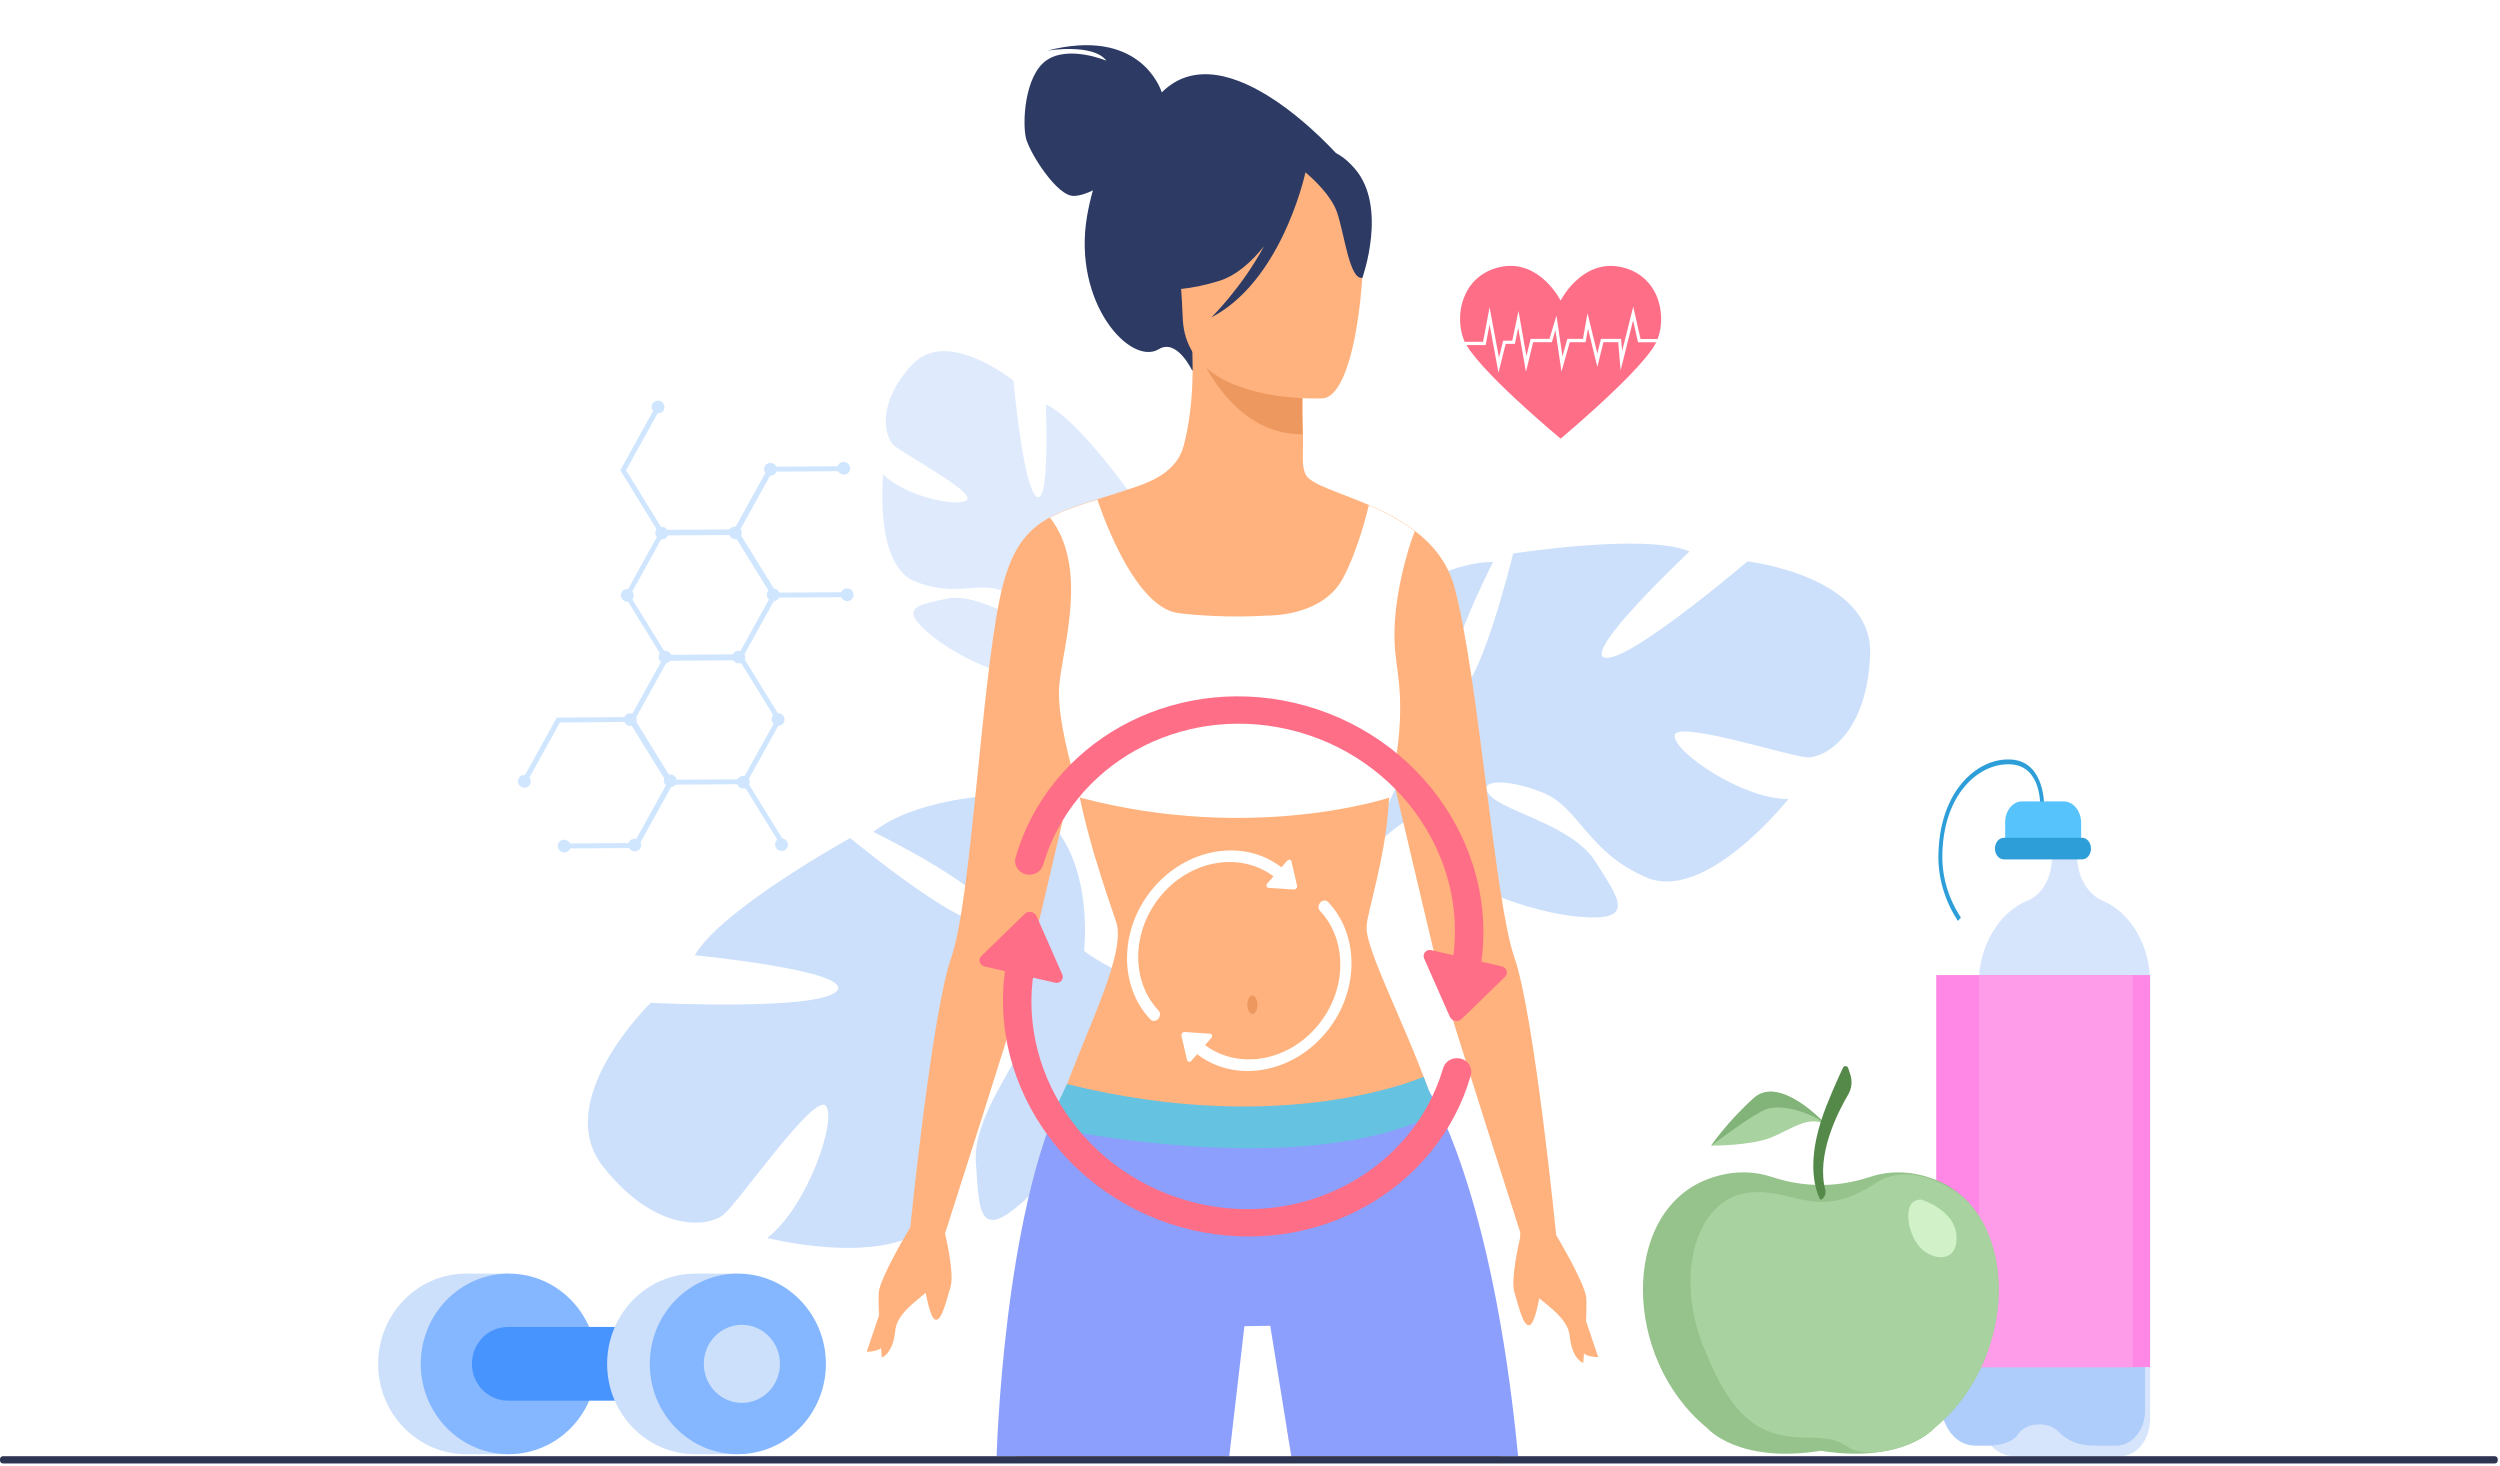 <svg width="643" height="377" viewBox="0 0 643 377" fill="none" xmlns="http://www.w3.org/2000/svg">
<g filter="url(#filter0_b)">
<path d="M75.026 346.908C74.529 364.888 91.864 376.936 109.851 376.843L266.733 376.034L316.66 376.011H333.193L383.214 375.987L592.221 375.923C604.568 375.919 616.36 370.245 621.815 359.169C633.61 335.222 647.043 289.165 608.225 244.737C550.325 178.476 520.941 235.056 478.166 123.403C384.363 -121.619 16.701 41.054 132.853 240.827C169.889 304.511 76.826 281.857 75.026 346.908Z" fill="white" fill-opacity="0.3"/>
<path d="M75.026 346.908C74.529 364.888 91.864 376.936 109.851 376.843L266.733 376.034L316.66 376.011H333.193L383.214 375.987L592.221 375.923C604.568 375.919 616.36 370.245 621.815 359.169C633.61 335.222 647.043 289.165 608.225 244.737C550.325 178.476 520.941 235.056 478.166 123.403C384.363 -121.619 16.701 41.054 132.853 240.827C169.889 304.511 76.826 281.857 75.026 346.908Z" fill="url(#paint0_linear)"/>
<path d="M266.733 375.034H266.728L109.846 375.843C92.184 375.934 75.55 364.137 76.026 346.935C76.468 330.957 82.496 320.42 90.719 312.568C97.887 305.725 106.712 300.921 115.113 296.349C116.417 295.639 117.711 294.935 118.987 294.23C128.374 289.039 136.905 283.728 140.606 275.532C144.351 267.24 143.033 256.343 133.717 240.324C104.844 190.665 106.063 143.396 125.511 104.188C144.98 64.938 182.763 33.682 227.142 16.248C271.516 -1.185 322.389 -4.76 367.973 11.232C413.528 27.215 453.882 62.767 477.232 123.761L477.232 123.761C487.946 151.725 497.851 169.24 507.628 180.793C517.43 192.376 527.069 197.925 537.147 202.018C540.824 203.512 544.574 204.816 548.392 206.145C549.777 206.626 551.17 207.111 552.573 207.609C557.859 209.487 563.316 211.568 569.046 214.421C580.488 220.118 593.078 228.923 607.472 245.395C645.902 289.379 632.634 334.939 620.918 358.727C615.671 369.381 604.285 374.919 592.221 374.923L383.213 374.987L333.193 375.011H316.66L266.733 375.034Z" stroke="url(#paint1_linear)" stroke-width="2"/>
</g>
<path d="M291.894 130.077C291.894 130.077 285.052 152.584 281.031 150.997C277.036 149.435 290.42 126.492 290.42 126.492C290.42 126.492 276.636 107.237 268.97 104.011C268.97 104.011 270.118 130.256 266.597 127.721C263.101 125.187 260.679 97.943 260.679 97.943C260.679 97.943 243.549 83.962 234.509 93.871C225.469 103.755 227.417 112.205 229.839 114.484C232.286 116.737 250.466 126.339 248.743 128.49C247.02 130.64 232.836 127.85 227.142 121.96C227.142 121.96 224.795 145.056 235.158 149.46C245.521 153.864 251.814 149.281 258.157 152.123C264.5 154.965 268.096 159.088 264.175 159.113C260.255 159.139 250.516 152.379 243.374 153.992C236.232 155.606 230.863 156.066 239.004 162.98C247.145 169.893 264.2 177.652 271.242 172.223C271.542 171.993 271.842 171.762 272.116 171.532C271.617 172.019 271.242 172.223 271.242 172.223C272.416 174.144 272.441 180.34 272.291 185C272.216 185.769 272.166 186.844 272.141 188.355C272.091 189.02 272.066 189.558 272.041 189.942C270.968 199.979 261.853 213.345 261.853 213.345L263.526 214.958C275.338 202.924 273.864 186.946 273.864 186.946C273.814 174.886 278.284 166.821 278.284 166.821C278.284 166.821 301.108 166.309 300.01 148.129C300.01 148.078 297.787 136.069 291.894 130.077Z" fill="#DFEBFD"/>
<path d="M224.595 213.96C224.595 213.96 258.182 230.296 254.836 236.518C251.49 242.74 218.677 215.547 218.677 215.547C218.677 215.547 185.49 233.855 178.697 245.685C178.697 245.685 219.951 249.731 215.206 254.903C210.461 260.075 167.36 257.924 167.36 257.924C167.36 257.924 141.664 282.915 155.074 299.994C168.484 317.073 182.118 315.793 186.214 312.31C190.284 308.802 209.412 281.097 212.384 284.4C215.356 287.703 207.764 310.39 197.326 318.404C197.326 318.404 232.886 327.469 242.1 311.465C251.315 295.462 245.571 284.093 251.44 274.286C257.308 264.505 264.55 259.537 263.701 265.99C262.852 272.443 250.091 286.91 250.99 299.021C251.889 311.132 251.415 320.043 264.051 308.213C276.686 296.384 292.643 270.138 285.751 257.361C285.451 256.798 285.152 256.286 284.877 255.773C285.526 256.721 285.751 257.361 285.751 257.361C289.022 255.876 298.711 257.233 305.953 258.539C307.127 258.846 308.825 259.179 311.147 259.537C312.171 259.742 313.02 259.922 313.594 260.05C329.027 264.07 347.831 282.045 347.831 282.045L350.702 279.663C334.546 257.566 309.274 256.362 309.274 256.362C290.396 253.751 278.834 244.584 278.834 244.584C278.834 244.584 283.179 206.97 254.536 204.665C254.561 204.691 235.308 205.587 224.595 213.96Z" fill="#CDE0FB"/>
<path d="M481.004 168.177C481.629 148.128 449.44 144.39 449.44 144.39C449.44 144.39 419.125 170.302 412.857 169.176C406.614 168.075 434.557 141.829 434.557 141.829C423.245 137.015 389.184 142.367 389.184 142.367C389.184 142.367 379.819 180.75 374.026 178.087C368.232 175.424 384.014 144.543 384.014 144.543C371.703 144.492 357.145 154.683 357.145 154.683C337.442 172.53 360.816 197.572 360.816 197.572C360.816 197.572 357.295 210.81 344.909 223.357C344.909 223.357 342.312 225.585 339.09 229.733L342.162 230.706C342.661 229.938 343.186 229.221 343.735 228.529L343.76 228.504C344.11 228.094 344.634 227.479 345.258 226.762C346.757 225.175 347.805 223.971 348.505 223.101C353.074 218.057 359.442 211.63 362.614 210.862C362.614 210.862 362.414 210.273 362.389 209.197C362.464 209.735 362.539 210.273 362.614 210.862C364.437 224.074 390.182 234.239 405.765 235.75C421.347 237.261 416.228 231.013 410.384 221.667C404.541 212.321 387.46 208.941 383.365 204.716C379.27 200.491 387.236 200.03 396.775 203.846C406.314 207.686 408.212 219.234 423.545 225.713C438.877 232.191 459.978 205.51 459.978 205.51C448.042 205.561 430.337 193.271 430.711 189.174C431.111 185.077 459.953 194.525 464.798 194.781C469.717 194.986 480.38 188.226 481.004 168.177Z" fill="#CDE0FB"/>
<path d="M376.448 87.265C379.045 94.306 401.395 112.819 401.395 112.819C401.395 112.819 408.686 106.75 415.429 100.221C420.473 95.382 425.193 90.287 426.316 87.291C428.963 80.301 426.142 70.263 416.378 68.574C406.664 66.884 401.395 77.305 401.395 77.305C401.395 77.305 396.151 66.858 386.362 68.574C384.664 68.881 383.165 69.419 381.892 70.187C375.824 73.643 374.3 81.504 376.448 87.265Z" fill="#FF6E87"/>
<path d="M298.811 23.764C298.337 22.33 292.818 6.966 269.27 13.035C269.27 13.035 281.131 11.038 284.577 15.621C284.577 15.621 274.963 11.55 269.195 15.493C263.426 19.436 262.902 31.957 263.926 35.721C264.95 39.485 271.892 50.547 276.212 50.393C277.86 50.342 279.583 49.702 281.106 48.959C280.507 51.008 280.008 53.21 279.583 55.617C275.812 77.944 290.795 94.255 298.062 89.8C302.732 86.957 306.652 95.356 306.652 95.356L344.235 40.074C344.235 40.074 315.442 7.171 298.811 23.764Z" fill="#2C3A64"/>
<path d="M351.477 238.439C351.277 244.38 361.565 263.788 367.484 280.56C371.279 291.391 375.05 301.403 377.073 306.728C378.346 310.057 379.32 313.463 380.019 316.945C381.767 325.804 384.639 344.368 385.588 374.506C385.588 374.915 385.613 375.325 385.613 375.709L332.448 375.683L332.248 374.48L331.075 367.925V367.899L332.199 339.426L328.852 334.126L319.238 337.839L314.993 374.48L314.868 375.658L261.604 375.632C261.604 375.248 261.604 374.838 261.604 374.454C261.579 364.904 261.579 356.761 261.579 349.822C261.554 326.137 265.699 302.657 273.84 280.483C280.033 263.635 289.172 245.993 287.25 237.722C286.8 235.802 280.357 219.005 277.311 203.078C276.986 201.414 276.687 199.75 276.362 198.085C276.287 198.418 276.212 198.725 276.137 199.058C271.218 220.157 264.775 247.529 263.576 252.061C261.554 259.589 242.975 317.534 242.975 317.534H233.935C233.935 317.534 239.579 260.741 244.673 246.249C249.767 231.756 252.264 177.627 257.109 154.095C259.631 141.882 263.601 136.53 270.119 133.022C273.465 131.23 277.461 129.898 282.305 128.388C285.352 127.44 288.723 126.39 292.469 125.11C297.863 123.241 302.882 120.399 304.405 114.766C305.754 109.747 306.702 103.141 306.752 95.203C306.752 93.59 306.727 91.951 306.678 90.236L308.276 90.492L309.799 90.748L335.12 94.896C335.12 94.896 335.12 95.203 335.095 95.792C335.095 95.869 335.095 95.971 335.095 96.074V96.125C335.095 96.228 335.095 96.304 335.095 96.407C335.095 96.586 335.095 96.791 335.07 96.996C335.07 97.149 335.07 97.303 335.07 97.457C335.07 97.969 335.045 98.558 335.045 99.198C335.045 99.351 335.045 99.531 335.045 99.71C335.045 99.787 335.045 99.889 335.045 99.966C335.045 100.222 335.045 100.478 335.045 100.76V100.811C335.045 101.297 335.045 101.835 335.02 102.347C335.02 103.474 335.02 104.652 335.02 105.906C335.02 106.444 335.02 106.982 335.045 107.519C335.045 107.647 335.045 107.775 335.045 107.903C335.045 108.441 335.07 108.979 335.07 109.491C335.095 110.208 335.095 110.925 335.12 111.642C335.27 116.276 334.621 119.708 335.844 122.089C337.193 124.675 344.31 126.519 352.101 129.898C356.096 131.614 360.267 133.739 363.938 136.556C368.557 140.089 372.403 144.749 374.101 151.1C380.319 174.272 384.414 231.807 389.509 246.3C394.603 260.793 400.246 317.585 400.246 317.585H391.207C391.207 317.585 372.628 259.64 370.605 252.112C369.981 249.782 367.983 241.409 365.511 230.962C363.263 221.412 360.616 210.145 358.269 200.159C358.044 199.212 357.819 198.264 357.62 197.343C357.495 199.954 357.395 202.592 357.27 205.152C356.496 220.874 351.602 234.265 351.477 238.439Z" fill="#FFB27D"/>
<path d="M335.045 94.972C335.045 94.972 334.746 103.602 335.02 111.693C320.087 111.847 311.697 98.199 308.176 90.568L335.045 94.972Z" fill="#ED985F"/>
<path d="M340.314 102.449C340.314 102.449 305.054 104.395 304.205 81.862C303.356 59.33 298.237 44.402 320.711 42.2C343.186 39.998 347.905 48.422 349.953 55.873C352.026 63.324 349.454 101.374 340.314 102.449Z" fill="#FFB27D"/>
<path d="M348.455 43.378C342.761 36.797 338.691 38.462 336.443 40.587C316.766 30.447 304.904 47.014 304.904 47.014C303.131 63.273 292.094 72.977 292.094 72.977C292.094 72.977 298.686 76.793 313.37 72.312C317.865 70.954 321.785 67.498 325.081 63.35C319.463 73.899 311.572 81.632 311.572 81.632C328.977 72.542 335.17 47.014 335.769 44.325C337.992 46.22 342.412 50.368 343.86 54.542C345.833 60.226 347.056 72.004 350.403 71.467C350.378 71.492 356.995 53.236 348.455 43.378Z" fill="#2C3A64"/>
<path d="M234.06 315.741C234.06 315.741 226.319 328.621 226.019 332.41C225.719 336.2 226.793 349.131 226.793 349.131C226.793 349.131 229.665 348.311 230.264 342.243C230.864 336.174 239.953 332.513 241.776 328.518C243.599 324.524 242.9 316.253 242.9 316.253L234.06 315.741Z" fill="#FFB27D"/>
<path d="M243.049 317.149C243.049 317.149 245.547 327.494 244.473 330.977C243.399 334.459 242.225 339.964 240.527 339.401C238.829 338.838 237.381 328.39 237.381 328.39L243.049 317.149Z" fill="#FFB27D"/>
<path d="M227.917 332.718C227.817 333.255 222.922 347.671 222.922 347.671C222.922 347.671 226.968 347.697 227.242 345.699C227.517 343.677 227.917 332.718 227.917 332.718Z" fill="#FFB27D"/>
<path d="M399.947 317.149C399.947 317.149 407.688 330.029 407.988 333.819C408.287 337.608 407.213 350.539 407.213 350.539C407.213 350.539 404.342 349.72 403.742 343.651C403.143 337.583 394.053 333.921 392.231 329.927C390.408 325.932 391.007 317.149 391.007 317.149H399.947Z" fill="#FFB27D"/>
<path d="M390.932 318.558C390.932 318.558 388.435 328.902 389.508 332.385C390.582 335.867 391.756 341.372 393.454 340.809C395.152 340.245 396.6 329.799 396.6 329.799L390.932 318.558Z" fill="#FFB27D"/>
<path d="M406.064 334.1C406.164 334.638 411.059 349.054 411.059 349.054C411.059 349.054 407.013 349.079 406.739 347.082C406.464 345.085 406.064 334.1 406.064 334.1Z" fill="#FFB27D"/>
<path d="M273.79 280.56C273.79 280.56 310.273 292.056 367.483 280.56C367.483 280.56 383.74 304.987 390.457 374.531H332.123L326.705 340.988L320.062 341.09L316.167 374.531H256.334C256.334 374.531 258.033 312.003 273.79 280.56Z" fill="#8C9FFC"/>
<path d="M358.818 167.256C359.467 174.477 361.715 181.339 358.219 200.185C357.919 201.772 357.595 203.437 357.22 205.178C357.22 205.178 322.235 216.854 277.91 205.178C277.91 205.178 277.66 204.435 277.261 203.129C276.936 202.105 276.537 200.722 276.087 199.109C274.264 192.631 271.842 182.44 272.466 175.988C273.415 165.95 280.008 146.029 270.069 133.124C273.415 131.332 277.411 130 282.255 128.49C282.255 128.49 291.07 156.246 303.131 157.705C315.168 159.165 325.781 158.32 325.781 158.32C325.781 158.32 340.015 158.807 345.383 148.769C349.379 141.318 351.851 130.897 352.051 129.949C356.046 131.665 360.217 133.79 363.887 136.607C362.339 140.371 357.694 155.119 358.818 167.256Z" fill="white"/>
<path d="M388.909 135.787C388.909 135.761 388.884 135.736 388.884 135.685C388.909 135.685 388.934 135.71 388.909 135.787Z" fill="white"/>
<path d="M296.888 228.094C287.873 238.439 287.549 253.418 295.889 262.201C296.414 262.764 297.338 262.687 297.912 262.047C298.461 261.407 298.511 260.485 297.987 259.922C290.695 252.189 291.02 239.053 298.936 229.963C307.177 220.489 320.611 218.953 328.877 226.507L330.9 224.177C321.535 215.599 306.278 217.34 296.888 228.094Z" fill="white"/>
<path d="M326.28 228.351L332.748 228.786C333.272 228.812 333.721 228.3 333.597 227.762L332.173 221.566C332.048 221.079 331.449 220.951 331.074 221.361L325.93 227.25C325.556 227.685 325.755 228.325 326.28 228.351Z" fill="white"/>
<path d="M340.59 266.092C349.604 255.748 349.929 240.769 341.588 231.986C341.064 231.423 340.14 231.5 339.566 232.14C339.016 232.78 338.966 233.702 339.491 234.265C346.783 241.998 346.458 255.133 338.542 264.223C330.301 273.697 316.866 275.234 308.601 267.68L306.578 270.01C315.967 278.613 331.225 276.847 340.59 266.092Z" fill="white"/>
<path d="M311.197 265.862L304.729 265.427C304.205 265.401 303.756 265.913 303.88 266.451L305.304 272.648C305.429 273.134 306.028 273.262 306.403 272.853L311.547 266.963C311.921 266.528 311.722 265.888 311.197 265.862Z" fill="white"/>
<path d="M142.574 350.795C142.574 342.038 137.854 334.407 130.862 330.464V327.571H119.899C107.389 327.571 97.25 337.967 97.25 350.795C97.25 363.623 107.389 374.019 119.899 374.019H130.862V371.125C137.829 367.156 142.574 359.552 142.574 350.795Z" fill="#CDE0FB"/>
<path d="M130.862 374.019C143.371 374.019 153.511 363.621 153.511 350.795C153.511 337.969 143.371 327.571 130.862 327.571C118.353 327.571 108.212 337.969 108.212 350.795C108.212 363.621 118.353 374.019 130.862 374.019Z" fill="#84B7FF"/>
<path d="M201.157 360.244H130.612C125.518 360.244 121.373 355.993 121.373 350.77C121.373 345.546 125.518 341.295 130.612 341.295H201.157C206.251 341.295 210.397 345.546 210.397 350.77C210.397 356.019 206.251 360.244 201.157 360.244Z" fill="#4894FF"/>
<path d="M201.482 350.795C201.482 342.038 196.762 334.408 189.77 330.465V327.571H178.808C166.297 327.571 156.158 337.967 156.158 350.795C156.158 363.624 166.297 374.02 178.808 374.02H189.77V371.126C196.762 367.157 201.482 359.552 201.482 350.795Z" fill="#CDE0FB"/>
<path d="M189.77 374.019C202.279 374.019 212.419 363.621 212.419 350.795C212.419 337.969 202.279 327.571 189.77 327.571C177.261 327.571 167.121 337.969 167.121 350.795C167.121 363.621 177.261 374.019 189.77 374.019Z" fill="#84B7FF"/>
<path d="M191.778 360.771C197.158 360.225 201.087 355.31 200.555 349.794C200.022 344.277 195.229 340.248 189.849 340.795C184.47 341.341 180.54 346.256 181.073 351.772C181.606 357.288 186.399 361.317 191.778 360.771Z" fill="#CDE0FB"/>
<path d="M385.413 95.869L383.116 83.45L382.117 88.75H368.532V87.905H381.443L383.116 79.02L385.538 92.002L386.612 87.624H388.959L390.557 79.968L392.605 91.618L393.679 87.163H398.523L400.321 81.171L401.869 91.669L403.118 87.163H407.138L408.312 80.582L410.834 90.927L411.758 87.163H416.952L417.202 90.312L420.074 78.867L421.947 87.188H430.362V88.033H421.297L420.024 82.4L416.827 95.254L416.203 88.008H412.407L410.834 94.383L408.437 84.525L407.813 88.008H403.742L401.62 95.587L400.046 84.935L399.148 88.008H394.328L392.48 95.638L390.482 84.295L389.633 88.443H387.261L385.413 95.869Z" fill="white"/>
<path d="M199.975 152.908L190.615 169.819L170.926 169.966L160.596 153.203L169.956 136.292L189.646 136.145L199.975 152.908ZM189.823 168.553L198.47 152.931L188.91 137.422L170.691 137.555L162.045 153.177L171.605 168.686L189.823 168.553Z" fill="#D0E6FF"/>
<path d="M201.954 216.853L200.862 217.504L191.095 201.68L172.898 201.826L164.07 217.775L162.928 217.143L172.107 200.56L191.796 200.413L201.954 216.853Z" fill="#D0E6FF"/>
<path d="M173.249 201.192L163.889 218.102L144.565 218.223L144.537 216.952L163.11 216.815L171.756 201.193L162.196 185.683L143.999 185.829L135.171 201.778L134.028 201.146L143.207 184.563L162.897 184.416L173.249 201.192Z" fill="#D0E6FF"/>
<path d="M218.1 153.578L198.764 153.722L188.435 136.958L197.795 120.048L217.131 119.905L217.159 121.176L198.587 121.314L189.928 136.957L199.477 152.433L218.072 152.307L218.1 153.578Z" fill="#D0E6FF"/>
<path d="M201.061 185.048L191.883 201.631L190.74 200.998L199.568 185.049L190.008 169.54L171.812 169.686L163.153 185.329L172.897 201.14L171.805 201.792L161.66 185.33L171.02 168.42L190.71 168.273L201.061 185.048Z" fill="#D0E6FF"/>
<path d="M198.768 120.986L189.577 137.591L169.865 137.726L159.535 120.962L168.726 104.358L169.869 104.99L161.028 120.961L170.578 136.437L188.785 136.325L197.625 120.354L198.768 120.986Z" fill="#D0E6FF"/>
<path d="M170.251 170.392C169.444 169.945 169.145 168.952 169.581 168.165C170.016 167.378 171.017 167.104 171.823 167.551C172.63 167.997 172.929 168.991 172.493 169.777C172.07 170.542 171.057 170.838 170.251 170.392Z" fill="#D0E6FF"/>
<path d="M161.326 186.515C160.519 186.069 160.22 185.075 160.656 184.289C161.091 183.502 162.092 183.228 162.898 183.674C163.705 184.121 164.004 185.114 163.569 185.901C163.133 186.687 162.133 186.962 161.326 186.515Z" fill="#D0E6FF"/>
<path d="M190.404 202.61C189.598 202.164 189.299 201.17 189.734 200.384C190.169 199.597 191.17 199.323 191.976 199.77C192.783 200.216 193.082 201.209 192.647 201.996C192.211 202.783 191.211 203.057 190.404 202.61Z" fill="#D0E6FF"/>
<path d="M200.221 218.662C199.414 218.215 199.115 217.222 199.55 216.435C199.986 215.648 200.986 215.374 201.793 215.821C202.6 216.267 202.899 217.261 202.463 218.048C202.04 218.812 201.027 219.108 200.221 218.662Z" fill="#D0E6FF"/>
<path d="M201.584 185.851C202.018 185.066 201.718 184.069 200.914 183.624C200.109 183.179 199.105 183.454 198.671 184.238C198.237 185.023 198.537 186.02 199.341 186.465C200.145 186.91 201.149 186.635 201.584 185.851Z" fill="#D0E6FF"/>
<path d="M189.228 170.421C188.422 169.974 188.123 168.981 188.558 168.194C188.994 167.408 189.994 167.134 190.801 167.58C191.607 168.027 191.906 169.02 191.471 169.807C191.048 170.571 190.035 170.867 189.228 170.421Z" fill="#D0E6FF"/>
<path d="M198.093 154.406C197.286 153.96 196.987 152.966 197.422 152.18C197.858 151.393 198.858 151.119 199.665 151.565C200.472 152.012 200.771 153.005 200.335 153.792C199.9 154.579 198.899 154.853 198.093 154.406Z" fill="#D0E6FF"/>
<path d="M173.863 201.617C174.297 200.833 173.997 199.836 173.193 199.391C172.388 198.945 171.384 199.22 170.95 200.005C170.516 200.789 170.816 201.786 171.62 202.231C172.425 202.677 173.429 202.402 173.863 201.617Z" fill="#D0E6FF"/>
<path d="M162.478 218.748C161.671 218.302 161.372 217.309 161.808 216.522C162.243 215.735 163.244 215.461 164.05 215.908C164.857 216.354 165.156 217.348 164.72 218.134C164.285 218.921 163.284 219.195 162.478 218.748Z" fill="#D0E6FF"/>
<path d="M144.323 219.031C143.516 218.585 143.217 217.591 143.652 216.805C144.088 216.018 145.088 215.744 145.895 216.191C146.702 216.637 147.001 217.631 146.566 218.417C146.13 219.204 145.129 219.478 144.323 219.031Z" fill="#D0E6FF"/>
<path d="M134.069 202.396C133.262 201.949 132.963 200.956 133.398 200.169C133.833 199.382 134.834 199.108 135.641 199.555C136.448 200.001 136.747 200.995 136.311 201.782C135.898 202.581 134.875 202.842 134.069 202.396Z" fill="#D0E6FF"/>
<path d="M169.417 138.534C168.61 138.087 168.311 137.094 168.747 136.307C169.182 135.52 170.183 135.247 170.99 135.693C171.796 136.14 172.095 137.133 171.66 137.92C171.247 138.719 170.224 138.98 169.417 138.534Z" fill="#D0E6FF"/>
<path d="M160.553 154.548C159.746 154.102 159.447 153.108 159.882 152.322C160.318 151.535 161.319 151.261 162.125 151.708C162.932 152.154 163.231 153.148 162.796 153.934C162.395 154.712 161.36 154.995 160.553 154.548Z" fill="#D0E6FF"/>
<path d="M188.329 138.47C187.522 138.023 187.223 137.03 187.659 136.243C188.094 135.457 189.095 135.183 189.902 135.629C190.708 136.076 191.007 137.069 190.572 137.856C190.136 138.642 189.136 138.916 188.329 138.47Z" fill="#D0E6FF"/>
<path d="M197.387 122.106C196.58 121.659 196.281 120.666 196.717 119.879C197.152 119.092 198.153 118.818 198.96 119.265C199.766 119.711 200.065 120.705 199.63 121.491C199.217 122.29 198.194 122.552 197.387 122.106Z" fill="#D0E6FF"/>
<path d="M216.225 121.858C215.419 121.412 215.12 120.419 215.555 119.632C215.991 118.845 216.991 118.571 217.798 119.018C218.604 119.464 218.903 120.457 218.468 121.244C218.045 122.009 217.032 122.305 216.225 121.858Z" fill="#D0E6FF"/>
<path d="M168.466 106.097C167.659 105.651 167.36 104.657 167.795 103.871C168.231 103.084 169.231 102.81 170.038 103.256C170.845 103.703 171.144 104.696 170.708 105.483C170.295 106.282 169.272 106.544 168.466 106.097Z" fill="#D0E6FF"/>
<path d="M219.337 153.777C219.771 152.993 219.471 151.996 218.666 151.551C217.862 151.106 216.858 151.381 216.424 152.165C215.99 152.95 216.29 153.946 217.094 154.392C217.898 154.837 218.902 154.562 219.337 153.777Z" fill="#D0E6FF"/>
<path d="M511.904 245.667C511.76 245.569 508.424 243.319 505.089 238.998C500.646 233.236 498.385 226.526 498.561 219.62C498.802 209.872 502.202 204.09 505.008 200.952C508.504 197.045 513.059 195.013 517.501 195.368C526.017 196.059 525.745 207.247 525.745 207.366L524.734 207.306C524.75 206.892 524.959 197.223 517.437 196.611C513.268 196.276 508.986 198.19 505.682 201.86C503.02 204.84 499.796 210.326 499.572 219.64C499.187 235.564 512.257 244.483 512.402 244.562L511.904 245.667ZM525.231 207.326L524.718 207.306L525.231 207.326Z" fill="#2E9ED9"/>
<path d="M553 252.716V365.062C553 370.294 549.557 374.53 545.305 374.53H507.089C502.08 374.53 498 369.51 498 363.347V253.076C498 243.079 503.268 234.606 510.566 231.62C514.147 230.158 516.574 226.028 516.781 221.389L516.953 217.513H534.099L534.34 221.304C534.649 226.049 537.214 230.116 540.881 231.683C547.922 234.712 553 242.994 553 252.716Z" fill="white"/>
<path opacity="0.5" d="M553 252.716V365.062C553 370.294 549.557 374.53 545.305 374.53H518.037C513.028 374.53 508.948 369.51 508.948 363.347V253.076C508.948 243.079 514.216 234.606 521.515 231.62C525.095 230.158 527.523 226.028 527.712 221.389L527.884 217.513H534.064L534.305 221.304C534.615 226.049 537.18 230.116 540.847 231.683C547.922 234.712 553 242.994 553 252.716Z" fill="#AFCDFB"/>
<path d="M551.709 266.103V362.797C551.709 367.774 548.421 371.82 544.375 371.82H538.867C534.236 371.82 531.757 370.528 529.192 368.007C526.627 365.487 520.964 365.889 519.087 368.855C517.194 371.799 511.806 371.82 511.806 371.82H507.967C503.181 371.82 499.308 367.054 499.308 361.166V265.405C504.128 264.197 511.307 263.541 520.637 265.765C531.62 268.391 543.721 267.374 551.709 266.103Z" fill="#AFCDFB"/>
<path d="M535.269 219.44H515.731V211.455C515.731 208.511 517.676 206.117 520.069 206.117H530.759C533.255 206.117 535.269 208.595 535.269 211.667V219.44Z" fill="#56C3FC"/>
<path d="M553 250.788H498V351.612H553V250.788Z" fill="#FF87E5"/>
<path d="M548.523 250.835H508.982V351.659H548.523V250.835Z" fill="#FF9CE9"/>
<path d="M535.545 221.03H515.352C514.113 221.03 513.097 219.78 513.097 218.255C513.097 216.729 514.113 215.479 515.352 215.479H535.545C536.784 215.479 537.8 216.729 537.8 218.255C537.8 219.78 536.784 221.03 535.545 221.03Z" fill="#2E9ED9"/>
<path d="M497.536 367.285C497.536 367.285 493.64 371.868 483.876 373.404C479.781 374.045 474.637 374.147 468.319 373.148C446.943 376.554 439.102 367.31 439.102 367.31C417.177 349.412 416.927 311.824 439.102 303.323C445.595 300.839 451.263 301.223 455.883 302.759C463.974 305.448 472.664 305.448 480.755 302.759C485.375 301.223 491.043 300.839 497.536 303.323C500.558 304.475 503.155 306.165 505.327 308.29L505.577 308.546C519.186 322.015 516.34 351.896 497.536 367.285Z" fill="#95C38B"/>
<path d="M497.536 367.284C497.536 367.284 493.641 371.868 483.877 373.404C472.589 374.377 477.534 369.768 465.273 369.768C453.012 369.768 445.745 365.646 438.128 346.39C430.512 327.135 436.68 309.007 448.741 306.907C460.803 304.807 466.896 314.589 482.179 304.423C492.717 297.407 505.327 308.238 505.327 308.238L505.577 308.494C519.187 322.014 516.34 351.896 497.536 367.284Z" fill="#A8D29F"/>
<path d="M469.767 289.367C465.298 286.628 460.753 290.468 455.484 292.593C450.215 294.693 440.101 294.667 440.101 294.667C440.101 294.667 444.271 288.522 451.089 282.403C457.906 276.283 469.767 289.367 469.767 289.367Z" fill="#A8D29F"/>
<path d="M469.769 289.367C465.549 285.834 457.783 283.785 453.987 285.399C450.192 286.986 440.128 294.667 440.128 294.667C440.128 294.667 444.298 288.522 451.115 282.403C457.933 276.283 469.769 289.367 469.769 289.367Z" fill="#82B378"/>
<path d="M467.97 308.187C465.098 301.684 466.646 293.618 468.469 288.01C469.917 283.53 472.664 277.512 474.013 274.619C474.287 274.004 475.162 274.081 475.361 274.721L475.911 276.411C476.46 278.101 476.26 279.97 475.361 281.507C472.589 286.218 467.021 297.203 469.518 306.241C469.793 307.266 468.469 309.365 467.97 308.187Z" fill="#558949"/>
<path d="M494.19 308.546C494.19 308.546 503.005 311.26 503.229 318.097C503.454 324.934 497.061 324.293 493.815 320.811C490.569 317.329 488.971 308.315 494.19 308.546Z" fill="#D1F2C9"/>
<path d="M641.672 376.4H0.749C0.325 376.4 0 376.041 0 375.632V375.299C0 374.863 0.35 374.53 0.749 374.53H641.672C642.097 374.53 642.421 374.889 642.421 375.299V375.632C642.421 376.067 642.097 376.4 641.672 376.4Z" fill="#2E3552"/>
<path d="M274.439 278.818C274.439 278.818 269.17 289.674 269.819 289.879C270.443 290.084 335.37 304.141 369.731 286.218L366.16 276.949C366.135 276.949 330.675 292.824 274.439 278.818Z" fill="#65C2E1"/>
<path d="M332.797 180.75C300.958 173.427 269.644 191.145 261.203 220.566C260.679 222.435 261.878 224.406 263.85 224.867C265.823 225.328 267.796 224.253 268.32 222.409C275.862 196.65 303.356 181.159 331.299 187.586C360.416 194.295 379.145 222.307 373.076 250.037L380.243 251.702C387.135 220.182 365.86 188.38 332.797 180.75Z" fill="#FF6E87"/>
<path d="M366.284 246.504L372.877 261.458C373.401 262.661 375.024 262.994 375.948 262.072L387.111 251.215C388.01 250.345 387.535 248.834 386.262 248.552L368.132 244.378C366.834 244.071 365.76 245.3 366.284 246.504Z" fill="#FF6E87"/>
<path d="M306.702 316.381C338.541 323.704 369.856 305.985 378.296 276.565C378.82 274.696 377.622 272.724 375.649 272.263C373.676 271.802 371.703 272.878 371.179 274.721C363.638 300.48 336.144 315.972 308.2 309.545C279.083 302.836 260.355 274.824 266.423 247.093L259.256 245.429C252.364 276.923 273.64 308.751 306.702 316.381Z" fill="#FF6E87"/>
<path d="M273.215 250.627L266.622 235.673C266.098 234.47 264.475 234.137 263.551 235.059L252.389 245.915C251.49 246.786 251.964 248.297 253.238 248.578L271.367 252.752C272.666 253.059 273.739 251.83 273.215 250.627Z" fill="#FF6E87"/>
<path d="M323.409 258.411C323.409 259.718 322.834 260.768 322.11 260.768C321.386 260.768 320.811 259.718 320.811 258.411C320.811 257.105 321.386 256.055 322.11 256.055C322.809 256.055 323.409 257.105 323.409 258.411Z" fill="#ED985F"/>
<defs>
<filter id="filter0_b" x="71.016" y="-4" width="566.984" height="384.844" filterUnits="userSpaceOnUse" color-interpolation-filters="sRGB">
<feFlood flood-opacity="0" result="BackgroundImageFix"/>
<feGaussianBlur in="BackgroundImage" stdDeviation="2"/>
<feComposite in2="SourceAlpha" operator="in" result="effect1_backgroundBlur"/>
<feBlend mode="normal" in="SourceGraphic" in2="effect1_backgroundBlur" result="shape"/>
</filter>
<linearGradient id="paint0_linear" x1="354.5" y1="0" x2="354.5" y2="377" gradientUnits="userSpaceOnUse">
<stop stop-color="white" stop-opacity="0.2"/>
<stop offset="1" stop-color="white" stop-opacity="0"/>
</linearGradient>
<linearGradient id="paint1_linear" x1="-42.763" y1="-27.161" x2="37.944" y2="432.312" gradientUnits="userSpaceOnUse">
<stop stop-color="white"/>
<stop offset="1" stop-color="white" stop-opacity="0"/>
</linearGradient>
</defs>
</svg>
